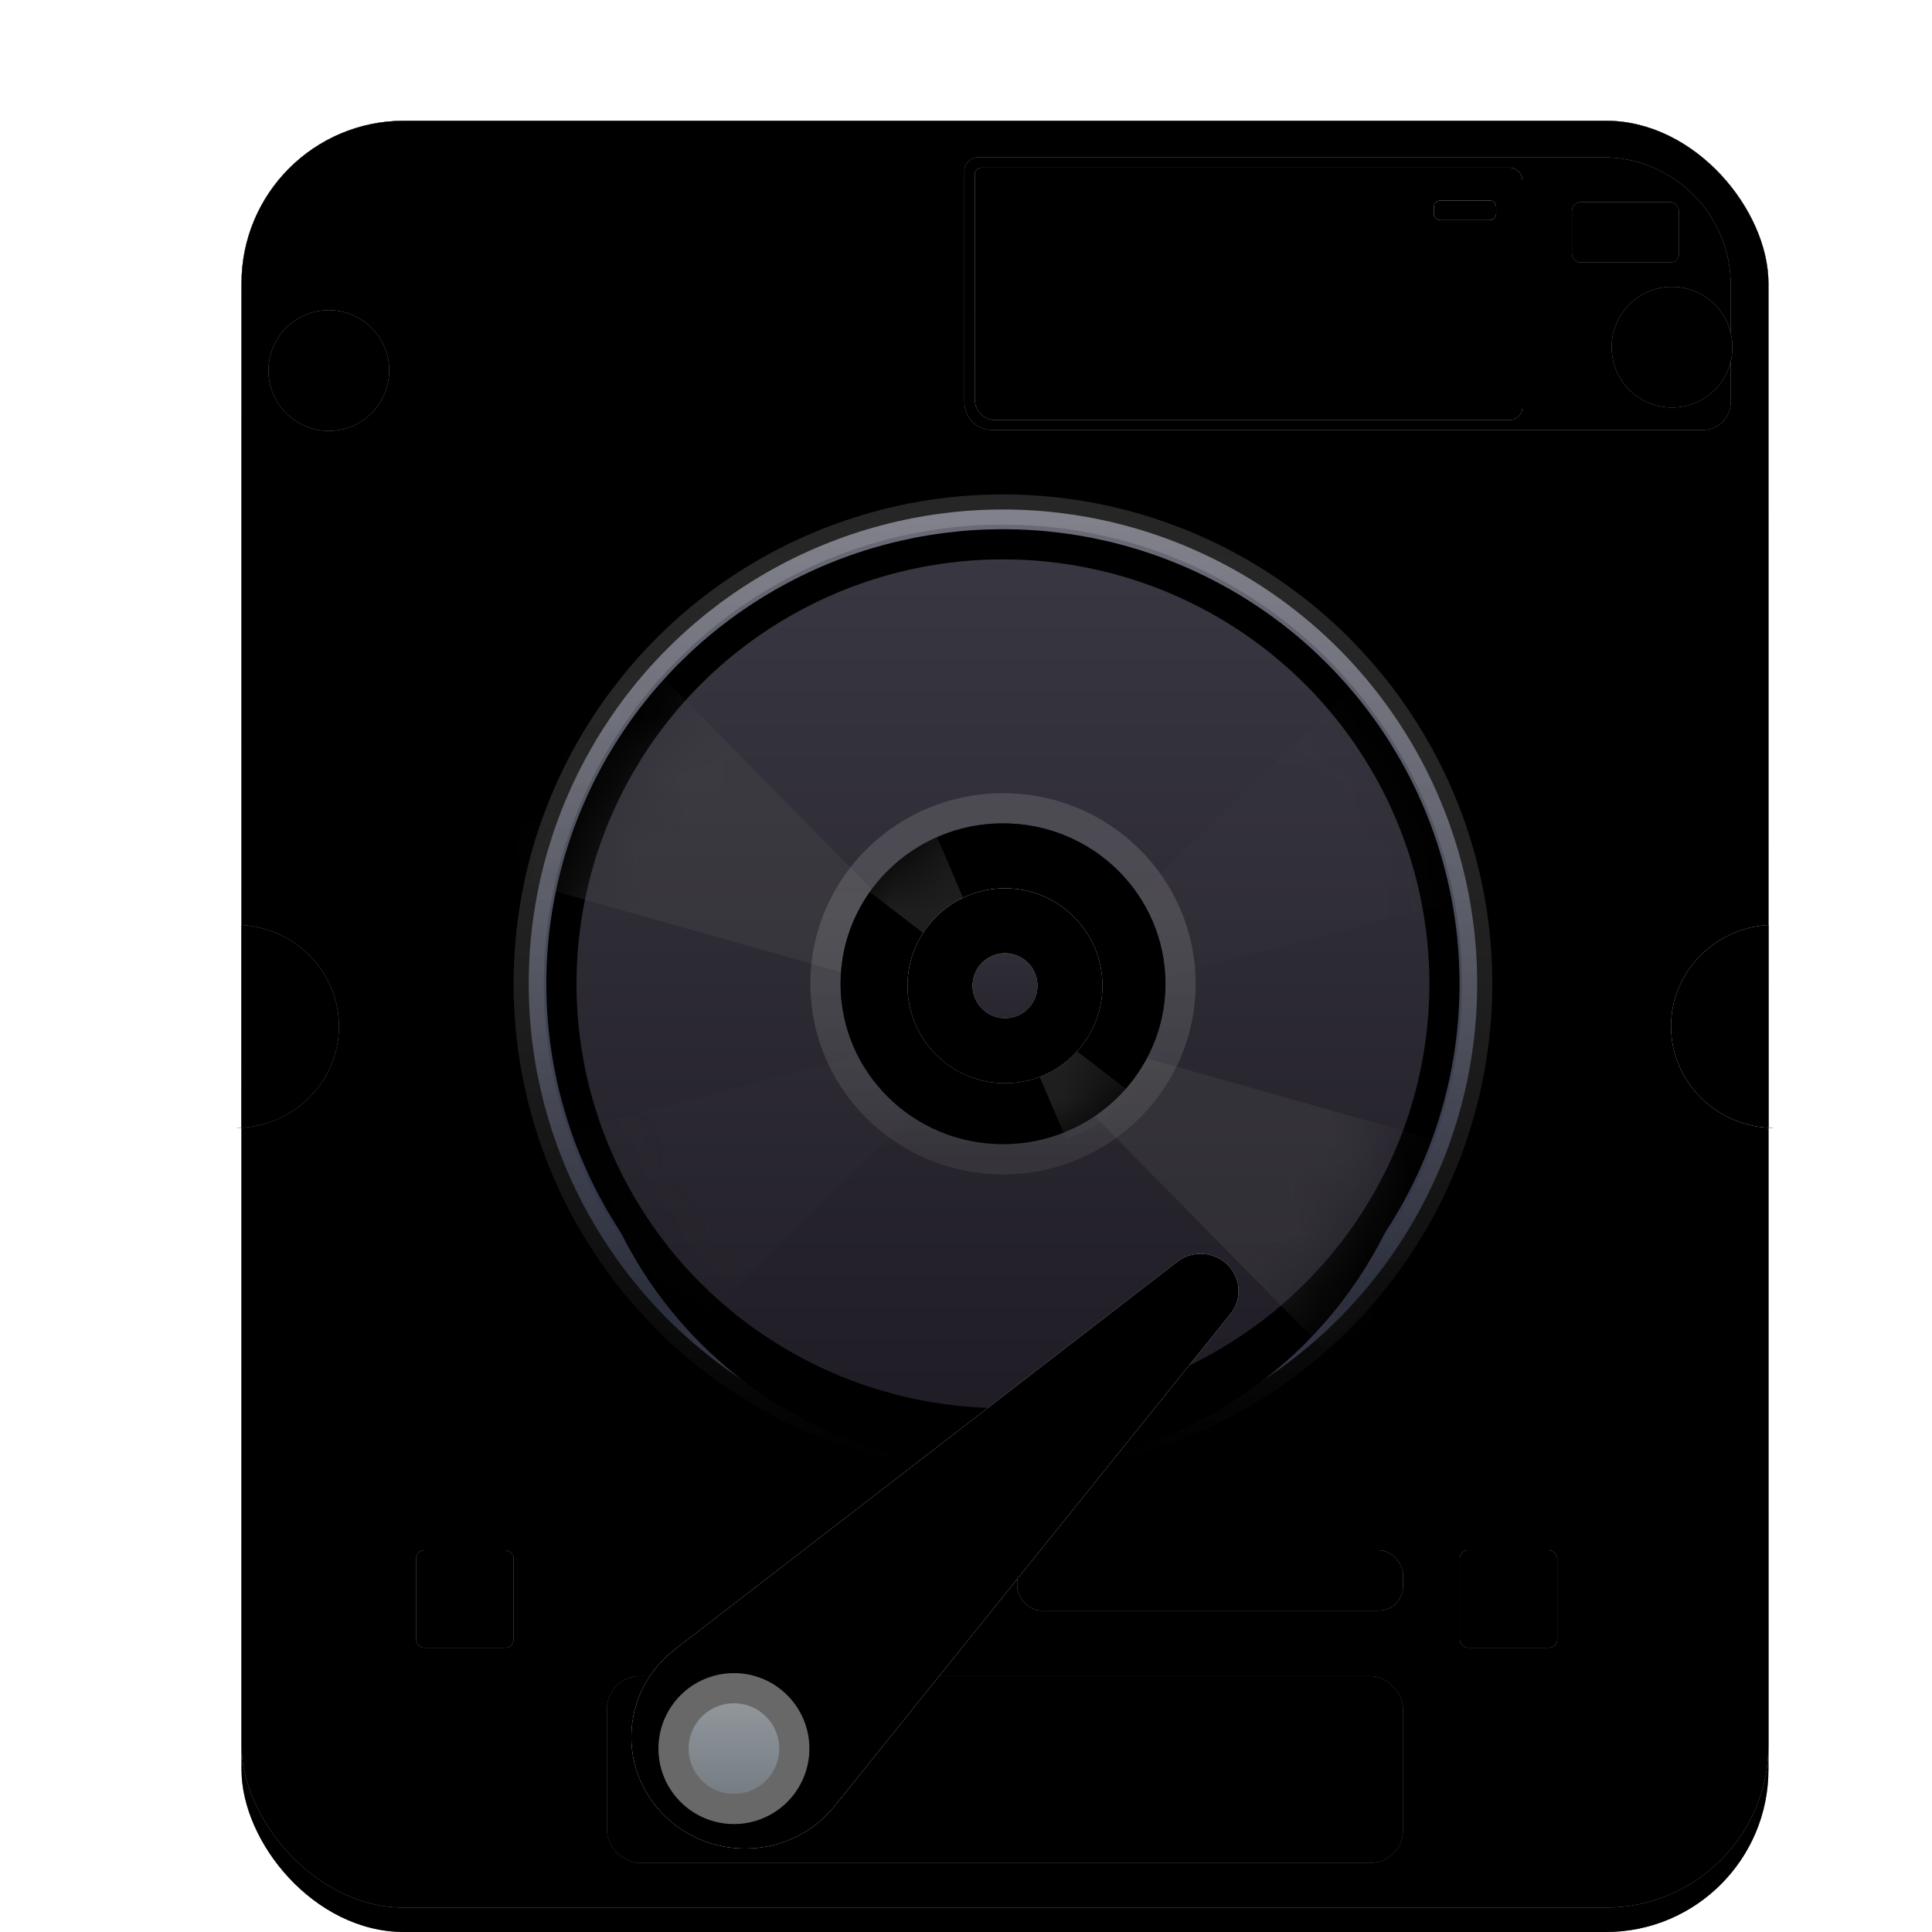 <?xml version="1.0" encoding="UTF-8"?>
<svg width="32px" height="32px" viewBox="0 0 32 32" version="1.1" xmlns="http://www.w3.org/2000/svg" xmlns:xlink="http://www.w3.org/1999/xlink">
    <!-- Generator: Sketch 58 (84663) - https://sketch.com -->
    <title>ISO disk administrator-32px</title>
    <desc>Created with Sketch.</desc>
    <defs>
        <filter x="-18.5%" y="-23.3%" width="137.0%" height="136.7%" filterUnits="objectBoundingBox" id="filter-1">
            <feOffset dx="0" dy="1" in="SourceAlpha" result="shadowOffsetOuter1"></feOffset>
            <feGaussianBlur stdDeviation="0.5" in="shadowOffsetOuter1" result="shadowBlurOuter1"></feGaussianBlur>
            <feComposite in="shadowBlurOuter1" in2="SourceAlpha" operator="out" result="shadowBlurOuter1"></feComposite>
            <feColorMatrix values="0 0 0 0 0   0 0 0 0 0   0 0 0 0 0  0 0 0 0.15 0" type="matrix" in="shadowBlurOuter1" result="shadowMatrixOuter1"></feColorMatrix>
            <feMerge>
                <feMergeNode in="shadowMatrixOuter1"></feMergeNode>
                <feMergeNode in="SourceGraphic"></feMergeNode>
            </feMerge>
        </filter>
        <rect id="path-2" x="1" y="0" width="25.291" height="30" rx="2.691"></rect>
        <filter x="0.0%" y="0.0%" width="100.0%" height="100.0%" filterUnits="objectBoundingBox" id="filter-3">
            <feOffset dx="0" dy="0" in="SourceAlpha" result="shadowOffsetInner1"></feOffset>
            <feComposite in="shadowOffsetInner1" in2="SourceAlpha" operator="arithmetic" k2="-1" k3="1" result="shadowInnerInner1"></feComposite>
            <feColorMatrix values="0 0 0 0 0   0 0 0 0 0   0 0 0 0 0  0 0 0 0.25 0" type="matrix" in="shadowInnerInner1"></feColorMatrix>
        </filter>
        <linearGradient x1="50%" y1="0%" x2="50%" y2="100%" id="linearGradient-4">
            <stop stop-color="#E9EEF2" offset="0%"></stop>
            <stop stop-color="#95A5AF" offset="100%"></stop>
        </linearGradient>
        <rect id="path-5" x="1" y="0" width="25.291" height="29.596" rx="2.691"></rect>
        <filter x="0.0%" y="0.0%" width="100.0%" height="100.0%" filterUnits="objectBoundingBox" id="filter-6">
            <feOffset dx="0" dy="0" in="SourceAlpha" result="shadowOffsetInner1"></feOffset>
            <feComposite in="shadowOffsetInner1" in2="SourceAlpha" operator="arithmetic" k2="-1" k3="1" result="shadowInnerInner1"></feComposite>
            <feColorMatrix values="0 0 0 0 1   0 0 0 0 1   0 0 0 0 1  0 0 0 0.25 0" type="matrix" in="shadowInnerInner1"></feColorMatrix>
        </filter>
        <path d="M0.229,0 L10.577,0 C11.746,-1.25231741e-15 12.693,0.947 12.693,2.115 L12.693,4.059 C12.693,4.312 12.488,4.517 12.235,4.517 L0.457,4.517 C0.205,4.517 8.64475111e-17,4.312 0,4.059 L0,0.229 C1.22873957e-17,0.102 0.102,5.09578456e-17 0.229,0 Z" id="path-7"></path>
        <filter x="-11.8%" y="-33.2%" width="123.6%" height="166.4%" filterUnits="objectBoundingBox" id="filter-8">
            <feOffset dx="0" dy="0" in="SourceAlpha" result="shadowOffsetOuter1"></feOffset>
            <feGaussianBlur stdDeviation="0.5" in="shadowOffsetOuter1" result="shadowBlurOuter1"></feGaussianBlur>
            <feColorMatrix values="0 0 0 0 1   0 0 0 0 1   0 0 0 0 1  0 0 0 0.5 0" type="matrix" in="shadowBlurOuter1"></feColorMatrix>
        </filter>
        <filter x="-11.8%" y="-33.2%" width="123.6%" height="166.4%" filterUnits="objectBoundingBox" id="filter-9">
            <feGaussianBlur stdDeviation="0.5" in="SourceAlpha" result="shadowBlurInner1"></feGaussianBlur>
            <feOffset dx="0" dy="0" in="shadowBlurInner1" result="shadowOffsetInner1"></feOffset>
            <feComposite in="shadowOffsetInner1" in2="SourceAlpha" operator="arithmetic" k2="-1" k3="1" result="shadowInnerInner1"></feComposite>
            <feColorMatrix values="0 0 0 0 0   0 0 0 0 0   0 0 0 0 0  0 0 0 0.311 0" type="matrix" in="shadowInnerInner1"></feColorMatrix>
        </filter>
        <filter x="-35.0%" y="-70.0%" width="170.0%" height="240.0%" filterUnits="objectBoundingBox" id="filter-10">
            <feOffset dx="0" dy="0" in="SourceAlpha" result="shadowOffsetOuter1"></feOffset>
            <feGaussianBlur stdDeviation="0.5" in="shadowOffsetOuter1" result="shadowBlurOuter1"></feGaussianBlur>
            <feColorMatrix values="0 0 0 0 0   0 0 0 0 0   0 0 0 0 0  0 0 0 0.236 0" type="matrix" in="shadowBlurOuter1" result="shadowMatrixOuter1"></feColorMatrix>
            <feMerge>
                <feMergeNode in="shadowMatrixOuter1"></feMergeNode>
                <feMergeNode in="SourceGraphic"></feMergeNode>
            </feMerge>
        </filter>
        <linearGradient x1="50%" y1="0%" x2="50%" y2="100%" id="linearGradient-11">
            <stop stop-color="#CEE1F2" offset="0%"></stop>
            <stop stop-color="#F6FBFF" offset="7.847%"></stop>
            <stop stop-color="#C9DAE9" offset="100%"></stop>
        </linearGradient>
        <path d="M8.854,-1.03028697e-13 C8.974,-1.03022983e-13 9.071,0.097 9.071,0.217 L9.071,3.965 C9.071,4.085 8.974,4.182 8.854,4.182 L0.343,4.182 C0.154,4.182 4.40645578e-13,4.029 4.40536496e-13,3.839 L4.40536496e-13,0.114 C4.4054264e-13,0.051 0.051,-1.02961584e-13 0.114,-1.03028697e-13 L8.854,-1.03028697e-13 Z M8.528,0.543 L7.713,0.543 C7.653,0.543 7.604,0.592 7.604,0.652 L7.604,0.652 L7.604,0.76 C7.604,0.82 7.653,0.869 7.713,0.869 L7.713,0.869 L8.528,0.869 C8.588,0.869 8.636,0.82 8.636,0.76 L8.636,0.76 L8.636,0.652 C8.636,0.592 8.588,0.543 8.528,0.543 L8.528,0.543 Z" id="path-12"></path>
        <filter x="-16.5%" y="-35.9%" width="133.1%" height="171.7%" filterUnits="objectBoundingBox" id="filter-13">
            <feOffset dx="0" dy="0" in="SourceAlpha" result="shadowOffsetOuter1"></feOffset>
            <feGaussianBlur stdDeviation="0.5" in="shadowOffsetOuter1" result="shadowBlurOuter1"></feGaussianBlur>
            <feColorMatrix values="0 0 0 0 0   0 0 0 0 0   0 0 0 0 0  0 0 0 0.078 0" type="matrix" in="shadowBlurOuter1"></feColorMatrix>
        </filter>
        <filter x="-16.5%" y="-35.9%" width="133.1%" height="171.7%" filterUnits="objectBoundingBox" id="filter-14">
            <feGaussianBlur stdDeviation="0.5" in="SourceAlpha" result="shadowBlurInner1"></feGaussianBlur>
            <feOffset dx="0" dy="0" in="shadowBlurInner1" result="shadowOffsetInner1"></feOffset>
            <feComposite in="shadowOffsetInner1" in2="SourceAlpha" operator="arithmetic" k2="-1" k3="1" result="shadowInnerInner1"></feComposite>
            <feColorMatrix values="0 0 0 0 1   0 0 0 0 1   0 0 0 0 1  0 0 0 1 0" type="matrix" in="shadowInnerInner1"></feColorMatrix>
        </filter>
        <linearGradient x1="50%" y1="0%" x2="50%" y2="100%" id="linearGradient-15">
            <stop stop-color="#000000" stop-opacity="0.08" offset="0%"></stop>
            <stop stop-color="#000000" stop-opacity="0.12" offset="100%"></stop>
        </linearGradient>
        <rect id="path-16" x="10.063" y="0.743" width="1.772" height="1" rx="0.143"></rect>
        <filter x="-28.2%" y="-174.9%" width="156.4%" height="449.8%" filterUnits="objectBoundingBox" id="filter-17">
            <feGaussianBlur stdDeviation="0.5" in="SourceAlpha" result="shadowBlurInner1"></feGaussianBlur>
            <feOffset dx="0" dy="0" in="shadowBlurInner1" result="shadowOffsetInner1"></feOffset>
            <feComposite in="shadowOffsetInner1" in2="SourceAlpha" operator="arithmetic" k2="-1" k3="1" result="shadowInnerInner1"></feComposite>
            <feColorMatrix values="0 0 0 0 0   0 0 0 0 0   0 0 0 0 0  0 0 0 0.5 0" type="matrix" in="shadowInnerInner1"></feColorMatrix>
        </filter>
        <circle id="path-18" cx="11.721" cy="3.145" r="1"></circle>
        <filter x="-145.8%" y="-145.8%" width="391.5%" height="391.5%" filterUnits="objectBoundingBox" id="filter-19">
            <feOffset dx="0" dy="0" in="SourceAlpha" result="shadowOffsetOuter1"></feOffset>
            <feGaussianBlur stdDeviation="0.5" in="shadowOffsetOuter1" result="shadowBlurOuter1"></feGaussianBlur>
            <feColorMatrix values="0 0 0 0 1   0 0 0 0 1   0 0 0 0 1  0 0 0 0.302 0" type="matrix" in="shadowBlurOuter1"></feColorMatrix>
        </filter>
        <filter x="-145.8%" y="-145.8%" width="391.5%" height="391.5%" filterUnits="objectBoundingBox" id="filter-20">
            <feGaussianBlur stdDeviation="0.5" in="SourceAlpha" result="shadowBlurInner1"></feGaussianBlur>
            <feOffset dx="0" dy="0" in="shadowBlurInner1" result="shadowOffsetInner1"></feOffset>
            <feComposite in="shadowOffsetInner1" in2="SourceAlpha" operator="arithmetic" k2="-1" k3="1" result="shadowInnerInner1"></feComposite>
            <feColorMatrix values="0 0 0 0 0   0 0 0 0 0   0 0 0 0 0  0 0 0 0.2 0" type="matrix" in="shadowInnerInner1"></feColorMatrix>
        </filter>
        <linearGradient x1="50%" y1="0%" x2="50%" y2="100%" id="linearGradient-21">
            <stop stop-color="#94A0A9" offset="0%"></stop>
            <stop stop-color="#8C979D" offset="100%"></stop>
        </linearGradient>
        <path d="M1,13.321 C1.9,13.373 2.614,14.105 2.614,15 C2.614,15.929 1.846,16.682 0.899,16.682 L0.999,16.677 Z" id="path-22"></path>
        <filter x="-87.5%" y="-44.6%" width="274.9%" height="189.3%" filterUnits="objectBoundingBox" id="filter-23">
            <feOffset dx="0" dy="0" in="SourceAlpha" result="shadowOffsetOuter1"></feOffset>
            <feGaussianBlur stdDeviation="0.5" in="shadowOffsetOuter1" result="shadowBlurOuter1"></feGaussianBlur>
            <feColorMatrix values="0 0 0 0 1   0 0 0 0 1   0 0 0 0 1  0 0 0 0.5 0" type="matrix" in="shadowBlurOuter1"></feColorMatrix>
        </filter>
        <filter x="-87.5%" y="-44.6%" width="274.9%" height="189.3%" filterUnits="objectBoundingBox" id="filter-24">
            <feGaussianBlur stdDeviation="0.5" in="SourceAlpha" result="shadowBlurInner1"></feGaussianBlur>
            <feOffset dx="0" dy="0" in="shadowBlurInner1" result="shadowOffsetInner1"></feOffset>
            <feComposite in="shadowOffsetInner1" in2="SourceAlpha" operator="arithmetic" k2="-1" k3="1" result="shadowInnerInner1"></feComposite>
            <feColorMatrix values="0 0 0 0 0   0 0 0 0 0   0 0 0 0 0  0 0 0 0.2 0" type="matrix" in="shadowInnerInner1"></feColorMatrix>
        </filter>
        <linearGradient x1="50%" y1="0%" x2="50%" y2="100%" id="linearGradient-25">
            <stop stop-color="#7E7B7B" offset="0%"></stop>
            <stop stop-color="#9E9E9E" offset="100%"></stop>
        </linearGradient>
        <path d="M24.778,13.321 C25.678,13.373 26.392,14.105 26.392,15 C26.392,15.929 25.624,16.682 24.677,16.682 L24.777,16.677 Z" id="path-26"></path>
        <filter x="-87.5%" y="-44.6%" width="274.9%" height="189.3%" filterUnits="objectBoundingBox" id="filter-27">
            <feOffset dx="0" dy="0" in="SourceAlpha" result="shadowOffsetOuter1"></feOffset>
            <feGaussianBlur stdDeviation="0.5" in="shadowOffsetOuter1" result="shadowBlurOuter1"></feGaussianBlur>
            <feColorMatrix values="0 0 0 0 1   0 0 0 0 1   0 0 0 0 1  0 0 0 0.5 0" type="matrix" in="shadowBlurOuter1"></feColorMatrix>
        </filter>
        <filter x="-87.5%" y="-44.6%" width="274.9%" height="189.3%" filterUnits="objectBoundingBox" id="filter-28">
            <feGaussianBlur stdDeviation="0.5" in="SourceAlpha" result="shadowBlurInner1"></feGaussianBlur>
            <feOffset dx="0" dy="0" in="shadowBlurInner1" result="shadowOffsetInner1"></feOffset>
            <feComposite in="shadowOffsetInner1" in2="SourceAlpha" operator="arithmetic" k2="-1" k3="1" result="shadowInnerInner1"></feComposite>
            <feColorMatrix values="0 0 0 0 0   0 0 0 0 0   0 0 0 0 0  0 0 0 0.2 0" type="matrix" in="shadowInnerInner1"></feColorMatrix>
        </filter>
        <rect id="path-29" x="7.054" y="25.762" width="13.184" height="3.094" rx="0.538"></rect>
        <filter x="-3.8%" y="-16.2%" width="107.6%" height="132.3%" filterUnits="objectBoundingBox" id="filter-30">
            <feGaussianBlur stdDeviation="0.5" in="SourceAlpha" result="shadowBlurInner1"></feGaussianBlur>
            <feOffset dx="0" dy="0" in="shadowBlurInner1" result="shadowOffsetInner1"></feOffset>
            <feComposite in="shadowOffsetInner1" in2="SourceAlpha" operator="arithmetic" k2="-1" k3="1" result="shadowInnerInner1"></feComposite>
            <feColorMatrix values="0 0 0 0 0   0 0 0 0 0   0 0 0 0 0  0 0 0 0.2 0" type="matrix" in="shadowInnerInner1"></feColorMatrix>
        </filter>
        <rect id="path-31" x="3.892" y="23.677" width="1.614" height="1.614" rx="0.135"></rect>
        <filter x="-92.9%" y="-92.9%" width="285.8%" height="285.8%" filterUnits="objectBoundingBox" id="filter-32">
            <feOffset dx="0" dy="0" in="SourceAlpha" result="shadowOffsetOuter1"></feOffset>
            <feGaussianBlur stdDeviation="0.5" in="shadowOffsetOuter1" result="shadowBlurOuter1"></feGaussianBlur>
            <feColorMatrix values="0 0 0 0 1   0 0 0 0 1   0 0 0 0 1  0 0 0 0.5 0" type="matrix" in="shadowBlurOuter1"></feColorMatrix>
        </filter>
        <filter x="-92.9%" y="-92.9%" width="285.8%" height="285.8%" filterUnits="objectBoundingBox" id="filter-33">
            <feGaussianBlur stdDeviation="0.5" in="SourceAlpha" result="shadowBlurInner1"></feGaussianBlur>
            <feOffset dx="0" dy="0" in="shadowBlurInner1" result="shadowOffsetInner1"></feOffset>
            <feComposite in="shadowOffsetInner1" in2="SourceAlpha" operator="arithmetic" k2="-1" k3="1" result="shadowInnerInner1"></feComposite>
            <feColorMatrix values="0 0 0 0 0   0 0 0 0 0   0 0 0 0 0  0 0 0 0.2 0" type="matrix" in="shadowInnerInner1"></feColorMatrix>
        </filter>
        <rect id="path-34" x="21.179" y="23.677" width="1.614" height="1.614" rx="0.135"></rect>
        <filter x="-92.9%" y="-92.9%" width="285.8%" height="285.8%" filterUnits="objectBoundingBox" id="filter-35">
            <feOffset dx="0" dy="0" in="SourceAlpha" result="shadowOffsetOuter1"></feOffset>
            <feGaussianBlur stdDeviation="0.5" in="shadowOffsetOuter1" result="shadowBlurOuter1"></feGaussianBlur>
            <feColorMatrix values="0 0 0 0 1   0 0 0 0 1   0 0 0 0 1  0 0 0 0.5 0" type="matrix" in="shadowBlurOuter1"></feColorMatrix>
        </filter>
        <filter x="-92.9%" y="-92.9%" width="285.8%" height="285.8%" filterUnits="objectBoundingBox" id="filter-36">
            <feGaussianBlur stdDeviation="0.5" in="SourceAlpha" result="shadowBlurInner1"></feGaussianBlur>
            <feOffset dx="0" dy="0" in="shadowBlurInner1" result="shadowOffsetInner1"></feOffset>
            <feComposite in="shadowOffsetInner1" in2="SourceAlpha" operator="arithmetic" k2="-1" k3="1" result="shadowInnerInner1"></feComposite>
            <feColorMatrix values="0 0 0 0 0   0 0 0 0 0   0 0 0 0 0  0 0 0 0.2 0" type="matrix" in="shadowInnerInner1"></feColorMatrix>
        </filter>
        <rect id="path-37" x="13.848" y="23.677" width="6.39" height="1" rx="0.404"></rect>
        <filter x="-23.5%" y="-185.8%" width="146.9%" height="471.7%" filterUnits="objectBoundingBox" id="filter-38">
            <feOffset dx="0" dy="0" in="SourceAlpha" result="shadowOffsetOuter1"></feOffset>
            <feGaussianBlur stdDeviation="0.5" in="shadowOffsetOuter1" result="shadowBlurOuter1"></feGaussianBlur>
            <feColorMatrix values="0 0 0 0 1   0 0 0 0 1   0 0 0 0 1  0 0 0 0.5 0" type="matrix" in="shadowBlurOuter1"></feColorMatrix>
        </filter>
        <filter x="-23.5%" y="-185.8%" width="146.9%" height="471.7%" filterUnits="objectBoundingBox" id="filter-39">
            <feGaussianBlur stdDeviation="0.5" in="SourceAlpha" result="shadowBlurInner1"></feGaussianBlur>
            <feOffset dx="0" dy="0" in="shadowBlurInner1" result="shadowOffsetInner1"></feOffset>
            <feComposite in="shadowOffsetInner1" in2="SourceAlpha" operator="arithmetic" k2="-1" k3="1" result="shadowInnerInner1"></feComposite>
            <feColorMatrix values="0 0 0 0 0   0 0 0 0 0   0 0 0 0 0  0 0 0 0.2 0" type="matrix" in="shadowInnerInner1"></feColorMatrix>
        </filter>
        <circle id="path-40" cx="2.446" cy="4.137" r="1"></circle>
        <filter x="-117.4%" y="-117.4%" width="334.7%" height="334.7%" filterUnits="objectBoundingBox" id="filter-41">
            <feOffset dx="0" dy="0" in="SourceAlpha" result="shadowOffsetOuter1"></feOffset>
            <feGaussianBlur stdDeviation="0.5" in="shadowOffsetOuter1" result="shadowBlurOuter1"></feGaussianBlur>
            <feColorMatrix values="0 0 0 0 1   0 0 0 0 1   0 0 0 0 1  0 0 0 0.5 0" type="matrix" in="shadowBlurOuter1"></feColorMatrix>
        </filter>
        <filter x="-117.4%" y="-117.4%" width="334.7%" height="334.7%" filterUnits="objectBoundingBox" id="filter-42">
            <feGaussianBlur stdDeviation="0.5" in="SourceAlpha" result="shadowBlurInner1"></feGaussianBlur>
            <feOffset dx="0" dy="0" in="shadowBlurInner1" result="shadowOffsetInner1"></feOffset>
            <feComposite in="shadowOffsetInner1" in2="SourceAlpha" operator="arithmetic" k2="-1" k3="1" result="shadowInnerInner1"></feComposite>
            <feColorMatrix values="0 0 0 0 0   0 0 0 0 0   0 0 0 0 0  0 0 0 0.2 0" type="matrix" in="shadowInnerInner1"></feColorMatrix>
        </filter>
        <linearGradient x1="51.761%" y1="0%" x2="51.761%" y2="100%" id="linearGradient-43">
            <stop stop-color="#6B6C77" offset="0%"></stop>
            <stop stop-color="#2B2F42" offset="83.506%"></stop>
            <stop stop-color="#5F627C" offset="100%"></stop>
        </linearGradient>
        <linearGradient x1="50%" y1="0%" x2="50%" y2="100%" id="linearGradient-44">
            <stop stop-color="#FFFFFF" stop-opacity="0.15" offset="0%"></stop>
            <stop stop-color="#000000" stop-opacity="0.328" offset="100%"></stop>
        </linearGradient>
        <circle id="path-45" cx="13.612" cy="14.294" r="8.105"></circle>
        <filter x="-9.3%" y="-9.3%" width="118.5%" height="118.5%" filterUnits="objectBoundingBox" id="filter-46">
            <feOffset dx="0" dy="0" in="SourceAlpha" result="shadowOffsetOuter1"></feOffset>
            <feGaussianBlur stdDeviation="0.5" in="shadowOffsetOuter1" result="shadowBlurOuter1"></feGaussianBlur>
            <feComposite in="shadowBlurOuter1" in2="SourceAlpha" operator="out" result="shadowBlurOuter1"></feComposite>
            <feColorMatrix values="0 0 0 0 0   0 0 0 0 0   0 0 0 0 0  0 0 0 0.272 0" type="matrix" in="shadowBlurOuter1"></feColorMatrix>
        </filter>
        <linearGradient x1="50%" y1="0%" x2="50%" y2="100%" id="linearGradient-47">
            <stop stop-color="#393741" offset="0%"></stop>
            <stop stop-color="#1F1C25" offset="100%"></stop>
        </linearGradient>
        <ellipse id="path-48" cx="7.096" cy="7.087" rx="7.063" ry="7.029"></ellipse>
        <filter x="-17.7%" y="-10.7%" width="135.4%" height="135.6%" filterUnits="objectBoundingBox" id="filter-50">
            <feMorphology radius="0.5" operator="dilate" in="SourceAlpha" result="shadowSpreadOuter1"></feMorphology>
            <feOffset dx="0" dy="1" in="shadowSpreadOuter1" result="shadowOffsetOuter1"></feOffset>
            <feGaussianBlur stdDeviation="0.5" in="shadowOffsetOuter1" result="shadowBlurOuter1"></feGaussianBlur>
            <feComposite in="shadowBlurOuter1" in2="SourceAlpha" operator="out" result="shadowBlurOuter1"></feComposite>
            <feColorMatrix values="0 0 0 0 0   0 0 0 0 0   0 0 0 0 0  0 0 0 0.3 0" type="matrix" in="shadowBlurOuter1"></feColorMatrix>
        </filter>
        <linearGradient x1="50%" y1="0%" x2="50%" y2="100%" id="linearGradient-51">
            <stop stop-color="#393741" offset="0%"></stop>
            <stop stop-color="#1F1C25" offset="100%"></stop>
        </linearGradient>
        <linearGradient x1="50%" y1="0%" x2="50%" y2="100%" id="linearGradient-52">
            <stop stop-color="#E5E5E5" stop-opacity="0.15" offset="0%"></stop>
            <stop stop-color="#565656" stop-opacity="0.328" offset="100%"></stop>
        </linearGradient>
        <ellipse id="path-53" cx="2.691" cy="2.657" rx="2.691" ry="2.657"></ellipse>
        <filter x="-27.9%" y="-28.2%" width="155.8%" height="156.5%" filterUnits="objectBoundingBox" id="filter-55">
            <feOffset dx="0" dy="0" in="SourceAlpha" result="shadowOffsetOuter1"></feOffset>
            <feGaussianBlur stdDeviation="0.5" in="shadowOffsetOuter1" result="shadowBlurOuter1"></feGaussianBlur>
            <feComposite in="shadowBlurOuter1" in2="SourceAlpha" operator="out" result="shadowBlurOuter1"></feComposite>
            <feColorMatrix values="0 0 0 0 0   0 0 0 0 0   0 0 0 0 0  0 0 0 0.3 0" type="matrix" in="shadowBlurOuter1"></feColorMatrix>
        </filter>
        <linearGradient x1="50%" y1="0%" x2="50%" y2="100%" id="linearGradient-56">
            <stop stop-color="#FBFBFB" offset="0%"></stop>
            <stop stop-color="#B7B7B7" offset="100%"></stop>
        </linearGradient>
        <path d="M13.646,12.713 C14.537,12.713 15.26,13.436 15.26,14.327 C15.26,15.219 14.537,15.942 13.646,15.942 C12.754,15.942 12.031,15.219 12.031,14.327 C12.031,13.436 12.754,12.713 13.646,12.713 Z M13.646,13.789 C13.349,13.789 13.108,14.03 13.108,14.327 C13.108,14.625 13.349,14.865 13.646,14.865 C13.943,14.865 14.184,14.625 14.184,14.327 C14.184,14.03 13.943,13.789 13.646,13.789 Z" id="path-57"></path>
        <filter x="-46.5%" y="-46.5%" width="192.9%" height="192.9%" filterUnits="objectBoundingBox" id="filter-58">
            <feOffset dx="0" dy="0" in="SourceAlpha" result="shadowOffsetOuter1"></feOffset>
            <feGaussianBlur stdDeviation="0.5" in="shadowOffsetOuter1" result="shadowBlurOuter1"></feGaussianBlur>
            <feColorMatrix values="0 0 0 0 0   0 0 0 0 0   0 0 0 0 0  0 0 0 0.3 0" type="matrix" in="shadowBlurOuter1"></feColorMatrix>
        </filter>
        <filter x="-46.5%" y="-46.5%" width="192.9%" height="192.9%" filterUnits="objectBoundingBox" id="filter-59">
            <feGaussianBlur stdDeviation="0.5" in="SourceAlpha" result="shadowBlurInner1"></feGaussianBlur>
            <feOffset dx="0" dy="0" in="shadowBlurInner1" result="shadowOffsetInner1"></feOffset>
            <feComposite in="shadowOffsetInner1" in2="SourceAlpha" operator="arithmetic" k2="-1" k3="1" result="shadowInnerInner1"></feComposite>
            <feColorMatrix values="0 0 0 0 1   0 0 0 0 1   0 0 0 0 1  0 0 0 0.5 0" type="matrix" in="shadowInnerInner1"></feColorMatrix>
        </filter>
        <linearGradient x1="97.247%" y1="4.491%" x2="6.271%" y2="91.545%" id="linearGradient-60">
            <stop stop-color="#F7F9FB" offset="0%"></stop>
            <stop stop-color="#ECF1F6" offset="100%"></stop>
        </linearGradient>
        <path d="M10.861,27.868 L17.366,19.781 C17.459,19.672 17.515,19.533 17.515,19.382 C17.515,19.043 17.233,18.767 16.886,18.767 C16.732,18.767 16.59,18.821 16.48,18.913 L8.223,25.285 C7.758,25.622 7.457,26.162 7.457,26.771 C7.457,27.792 8.302,28.618 9.343,28.618 C9.966,28.618 10.517,28.323 10.861,27.868 Z" id="path-61"></path>
        <filter x="-14.9%" y="-15.2%" width="129.8%" height="130.5%" filterUnits="objectBoundingBox" id="filter-62">
            <feOffset dx="0" dy="0" in="SourceAlpha" result="shadowOffsetOuter1"></feOffset>
            <feGaussianBlur stdDeviation="0.5" in="shadowOffsetOuter1" result="shadowBlurOuter1"></feGaussianBlur>
            <feColorMatrix values="0 0 0 0 0   0 0 0 0 0   0 0 0 0 0  0 0 0 0.3 0" type="matrix" in="shadowBlurOuter1"></feColorMatrix>
        </filter>
        <filter x="-9.9%" y="-10.2%" width="119.9%" height="120.3%" filterUnits="objectBoundingBox" id="filter-63">
            <feOffset dx="0" dy="0" in="SourceAlpha" result="shadowOffsetInner1"></feOffset>
            <feComposite in="shadowOffsetInner1" in2="SourceAlpha" operator="arithmetic" k2="-1" k3="1" result="shadowInnerInner1"></feComposite>
            <feColorMatrix values="0 0 0 0 1   0 0 0 0 1   0 0 0 0 1  0 0 0 0.942 0" type="matrix" in="shadowInnerInner1"></feColorMatrix>
        </filter>
        <linearGradient x1="50%" y1="0%" x2="50%" y2="97.679%" id="linearGradient-64">
            <stop stop-color="#959B9F" offset="0%"></stop>
            <stop stop-color="#727A81" offset="100%"></stop>
        </linearGradient>
    </defs>
    <g id="ISO-disk-administrator-32px" stroke="none" stroke-width="1" fill="none" fill-rule="evenodd">
        <g id="编组-3备份-4" filter="url(#filter-1)" transform="translate(3, 1)">
            <g id="矩形">
                <use fill="#616161" fill-rule="evenodd" xlink:href="#path-2"></use>
                <use fill="black" fill-opacity="1" filter="url(#filter-3)" xlink:href="#path-2"></use>
            </g>
            <g id="矩形备份">
                <use fill="url(#linearGradient-4)" fill-rule="evenodd" xlink:href="#path-5"></use>
                <use fill="black" fill-opacity="1" filter="url(#filter-6)" xlink:href="#path-5"></use>
            </g>
            <g id="编组-25" transform="translate(12.973, 0.605)">
                <g id="矩形">
                    <use fill="black" fill-opacity="1" filter="url(#filter-8)" xlink:href="#path-7"></use>
                    <use fill="#A2AFB7" fill-rule="evenodd" xlink:href="#path-7"></use>
                    <use fill="black" fill-opacity="1" filter="url(#filter-9)" xlink:href="#path-7"></use>
                </g>
                <g id="编组-4" filter="url(#filter-10)" transform="translate(0.172, 0.172)">
                    <g id="形状结合">
                        <use fill="black" fill-opacity="1" filter="url(#filter-13)" xlink:href="#path-12"></use>
                        <use fill="url(#linearGradient-11)" fill-rule="evenodd" xlink:href="#path-12"></use>
                        <use fill="black" fill-opacity="1" filter="url(#filter-14)" xlink:href="#path-12"></use>
                    </g>
                    <path d="M7.496,3.096 C7.586,3.096 7.659,3.169 7.659,3.259 C7.659,3.349 7.586,3.422 7.496,3.422 L0.489,3.422 C0.399,3.422 0.326,3.349 0.326,3.259 C0.326,3.169 0.399,3.096 0.489,3.096 L7.496,3.096 Z M6.409,2.444 C6.499,2.444 6.572,2.517 6.572,2.607 C6.572,2.697 6.499,2.77 6.409,2.77 L0.489,2.77 C0.399,2.77 0.326,2.697 0.326,2.607 C0.326,2.517 0.399,2.444 0.489,2.444 L6.409,2.444 Z M4.291,1.792 C4.381,1.792 4.454,1.865 4.454,1.955 C4.454,2.045 4.381,2.118 4.291,2.118 L0.489,2.118 C0.399,2.118 0.326,2.045 0.326,1.955 C0.326,1.865 0.399,1.792 0.489,1.792 L4.291,1.792 Z M1.521,1.141 C1.611,1.141 1.684,1.214 1.684,1.304 C1.684,1.394 1.611,1.467 1.521,1.467 L0.489,1.467 C0.399,1.467 0.326,1.394 0.326,1.304 C0.326,1.214 0.399,1.141 0.489,1.141 L1.521,1.141 Z M5.486,1.141 C5.576,1.141 5.649,1.214 5.649,1.304 C5.649,1.394 5.576,1.467 5.486,1.467 L2.118,1.467 C2.028,1.467 1.955,1.394 1.955,1.304 C1.955,1.214 2.028,1.141 2.118,1.141 L5.486,1.141 Z" id="形状结合" fill-opacity="0.8" fill="url(#linearGradient-15)"></path>
                </g>
                <g id="矩形">
                    <use fill="#A2AFB7" fill-rule="evenodd" xlink:href="#path-16"></use>
                    <use fill="black" fill-opacity="1" filter="url(#filter-17)" xlink:href="#path-16"></use>
                </g>
                <g id="椭圆形备份">
                    <use fill="black" fill-opacity="1" filter="url(#filter-19)" xlink:href="#path-18"></use>
                    <use fill="#A4AFB6" fill-rule="evenodd" xlink:href="#path-18"></use>
                    <use fill="black" fill-opacity="1" filter="url(#filter-20)" xlink:href="#path-18"></use>
                </g>
            </g>
            <g id="形状结合">
                <use fill="black" fill-opacity="1" filter="url(#filter-23)" xlink:href="#path-22"></use>
                <use fill="url(#linearGradient-21)" fill-rule="evenodd" xlink:href="#path-22"></use>
                <use fill="black" fill-opacity="1" filter="url(#filter-24)" xlink:href="#path-22"></use>
            </g>
            <g id="形状结合备份" transform="translate(25.535, 15.001) scale(-1, 1) translate(-25.535, -15.001) ">
                <use fill="black" fill-opacity="1" filter="url(#filter-27)" xlink:href="#path-26"></use>
                <use fill="url(#linearGradient-25)" fill-rule="evenodd" xlink:href="#path-26"></use>
                <use fill="url(#linearGradient-21)" fill-rule="evenodd" xlink:href="#path-26"></use>
                <use fill="black" fill-opacity="1" filter="url(#filter-28)" xlink:href="#path-26"></use>
            </g>
            <g id="矩形">
                <use fill="#6C7982" fill-rule="evenodd" xlink:href="#path-29"></use>
                <use fill="black" fill-opacity="1" filter="url(#filter-30)" xlink:href="#path-29"></use>
            </g>
            <g id="矩形">
                <use fill="black" fill-opacity="1" filter="url(#filter-32)" xlink:href="#path-31"></use>
                <use fill="#A4AFB6" fill-rule="evenodd" xlink:href="#path-31"></use>
                <use fill="black" fill-opacity="1" filter="url(#filter-33)" xlink:href="#path-31"></use>
            </g>
            <g id="矩形备份-2">
                <use fill="black" fill-opacity="1" filter="url(#filter-35)" xlink:href="#path-34"></use>
                <use fill="#A4AFB6" fill-rule="evenodd" xlink:href="#path-34"></use>
                <use fill="black" fill-opacity="1" filter="url(#filter-36)" xlink:href="#path-34"></use>
            </g>
            <g id="矩形">
                <use fill="black" fill-opacity="1" filter="url(#filter-38)" xlink:href="#path-37"></use>
                <use fill="#A4AFB6" fill-rule="evenodd" xlink:href="#path-37"></use>
                <use fill="black" fill-opacity="1" filter="url(#filter-39)" xlink:href="#path-37"></use>
            </g>
            <g id="椭圆形">
                <use fill="black" fill-opacity="1" filter="url(#filter-41)" xlink:href="#path-40"></use>
                <use fill="#A4AFB6" fill-rule="evenodd" xlink:href="#path-40"></use>
                <use fill="black" fill-opacity="1" filter="url(#filter-42)" xlink:href="#path-40"></use>
            </g>
            <g id="椭圆形">
                <use fill="black" fill-opacity="1" filter="url(#filter-46)" xlink:href="#path-45"></use>
                <circle stroke="url(#linearGradient-44)" stroke-width="0.5" stroke-linejoin="square" fill="url(#linearGradient-43)" fill-rule="evenodd" cx="13.612" cy="14.294" r="7.855"></circle>
            </g>
            <g id="编组-2" transform="translate(6.516, 7.207)">
                <mask id="mask-49" fill="white">
                    <use xlink:href="#path-48"></use>
                </mask>
                <g id="椭圆形备份-2">
                    <use fill="black" fill-opacity="1" filter="url(#filter-50)" xlink:href="#path-48"></use>
                    <ellipse stroke="#000000" stroke-width="0.5" fill="url(#linearGradient-47)" fill-rule="evenodd" cx="7.096" cy="7.087" rx="7.313" ry="7.279"></ellipse>
                </g>
                <polygon id="Path-4" fill-opacity="0.305" fill="#4F4F50" fill-rule="nonzero" mask="url(#mask-49)" transform="translate(7.141, 7.706) rotate(-105) translate(-7.141, -7.706) " points="-0.605 12.033 14.887 3.26 11.777 0 2.602 15.412"></polygon>
                <polygon id="Path-4备份" fill-opacity="0.305" fill="#4F4F50" fill-rule="nonzero" opacity="0.414" mask="url(#mask-49)" transform="translate(7.141, 7.706) rotate(-345) translate(-7.141, -7.706) " points="-0.605 12.033 14.887 3.26 11.777 0 2.602 15.412"></polygon>
            </g>
            <g id="编组" transform="translate(10.922, 11.637)">
                <mask id="mask-54" fill="white">
                    <use xlink:href="#path-53"></use>
                </mask>
                <g id="椭圆形备份-3">
                    <use fill="black" fill-opacity="1" filter="url(#filter-55)" xlink:href="#path-53"></use>
                    <ellipse stroke="#000000" stroke-width="1.143" stroke-linejoin="square" fill="url(#linearGradient-51)" fill-rule="evenodd" cx="2.691" cy="2.657" rx="2.119" ry="2.085"></ellipse>
                    <ellipse stroke="url(#linearGradient-52)" stroke-width="0.5" cx="2.691" cy="2.657" rx="2.941" ry="2.907"></ellipse>
                </g>
                <path d="M2.003,3.738 L1.164,4.959 C0.718,4.703 0.35,4.328 0.101,3.878 L1.633,3.125 C1.681,3.371 1.815,3.587 2.003,3.738 Z M4.345,0.336 C4.692,0.619 4.969,0.983 5.15,1.399 L5.15,1.399 L3.44,2.238 C3.367,2.154 3.28,2.082 3.183,2.026 Z" id="形状结合" fill-opacity="0.401" fill="#4F4F50" fill-rule="nonzero" mask="url(#mask-54)" transform="translate(2.625, 2.648) rotate(93) translate(-2.625, -2.648) "></path>
            </g>
            <g id="形状结合">
                <use fill="black" fill-opacity="1" filter="url(#filter-58)" xlink:href="#path-57"></use>
                <use fill="url(#linearGradient-56)" fill-rule="evenodd" xlink:href="#path-57"></use>
                <use fill="black" fill-opacity="1" filter="url(#filter-59)" xlink:href="#path-57"></use>
            </g>
            <g id="Shape" fill-rule="nonzero">
                <use fill="black" fill-opacity="1" filter="url(#filter-62)" xlink:href="#path-61"></use>
                <use fill="url(#linearGradient-60)" xlink:href="#path-61"></use>
                <use fill="black" fill-opacity="1" filter="url(#filter-63)" xlink:href="#path-61"></use>
            </g>
            <ellipse id="椭圆形" stroke="#696868" stroke-width="0.5" fill="url(#linearGradient-64)" cx="9.156" cy="26.962" rx="1" ry="1"></ellipse>
        </g>
    </g>
</svg>